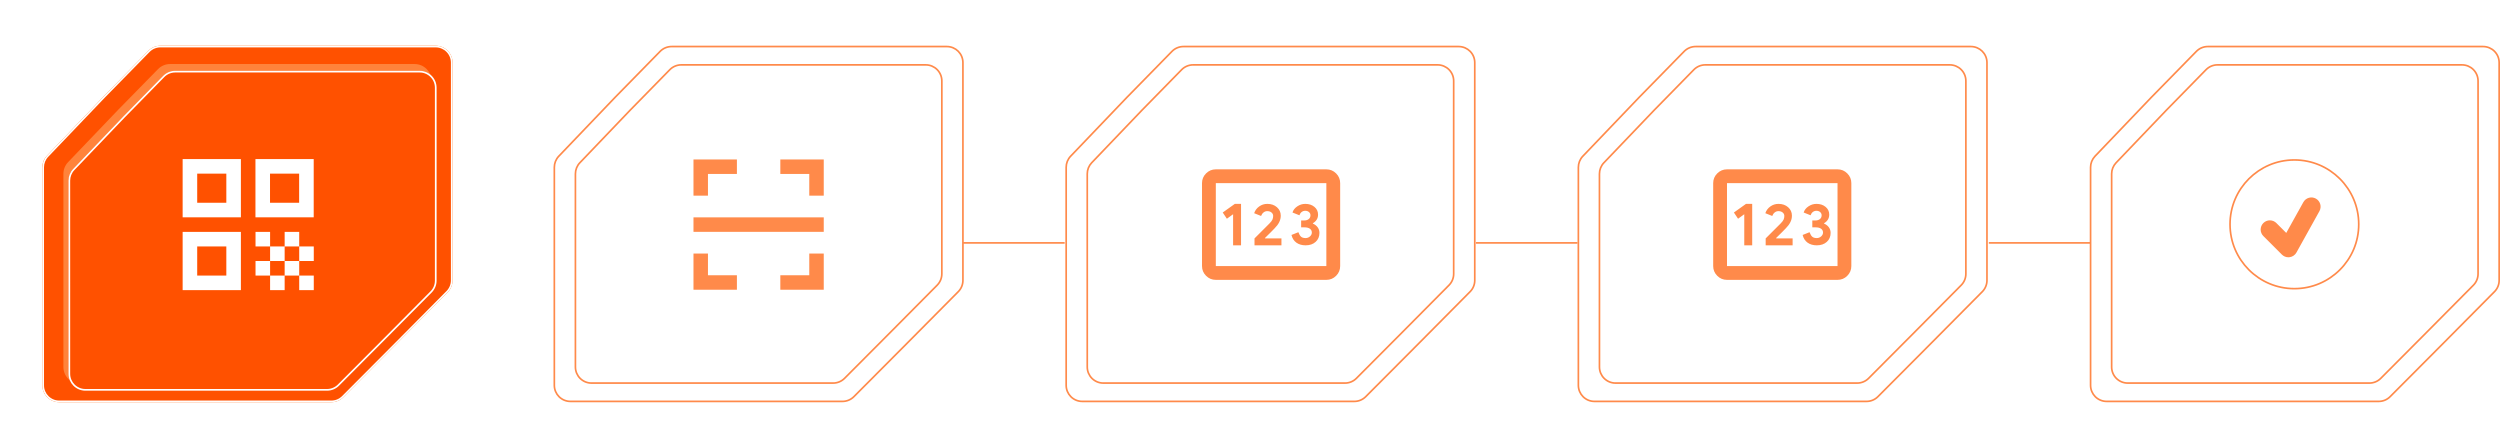 <svg width="1477" height="264" viewBox="0 0 1477 264" fill="none" xmlns="http://www.w3.org/2000/svg">
<line x1="267" y1="143.5" x2="327" y2="143.5" stroke="white"/>
<line x1="569" y1="143.5" x2="629" y2="143.5" stroke="#FF8A4A"/>
<line x1="872" y1="143.5" x2="932" y2="143.5" stroke="#FF8A4A"/>
<line x1="1175" y1="143.5" x2="1235" y2="143.5" stroke="#FF8A4A"/>
<g filter="url(#filter0_f_101_815)">
<path d="M61.077 57.121L87.653 30.001C89.534 28.082 92.109 27 94.796 27L257.395 27C262.918 27 267.395 31.477 267.395 37V165.634C267.395 168.273 266.352 170.804 264.494 172.677L234.194 203.216L202.829 234.704C200.952 236.588 198.403 237.647 195.744 237.647H35.001C29.479 237.647 25.001 233.17 25.001 227.647L25 98.851C25 96.275 25.994 93.799 27.774 91.938L61.077 57.121Z" fill="#FF5E01"/>
</g>
<path d="M94.796 27.5H257.396C262.642 27.5 266.896 31.753 266.896 37V165.634C266.896 168.14 265.904 170.546 264.139 172.325L233.839 202.863L202.475 234.352C200.692 236.141 198.27 237.147 195.744 237.147H35.001C29.755 237.147 25.501 232.894 25.501 227.647L25.5 98.851C25.5 96.404 26.444 94.052 28.135 92.284L61.434 57.471L61.435 57.472L88.011 30.351C89.797 28.527 92.243 27.5 94.796 27.5Z" fill="#FF5100" stroke="white"/>
<g filter="url(#filter1_f_101_815)">
<path d="M69.826 64.852L93.369 40.827C95.249 38.908 97.824 37.826 100.511 37.826L244.938 37.826C250.461 37.826 254.938 42.303 254.938 47.826V161.788C254.938 164.426 253.895 166.958 252.037 168.831L225.149 195.93L197.309 223.88C195.433 225.764 192.883 226.822 190.224 226.822H47.458C41.935 226.822 37.458 222.345 37.458 216.823L37.457 102.704C37.457 100.129 38.451 97.653 40.231 95.792L69.826 64.852Z" fill="#FF833B"/>
</g>
<g filter="url(#filter2_d_101_815)">
<path d="M69.826 64.852L93.369 40.827C95.249 38.908 97.824 37.826 100.511 37.826L244.938 37.826C250.461 37.826 254.938 42.303 254.938 47.826V161.788C254.938 164.426 253.895 166.958 252.037 168.831L225.149 195.93L197.309 223.88C195.433 225.764 192.883 226.822 190.224 226.822H47.458C41.935 226.822 37.458 222.345 37.458 216.823L37.457 102.704C37.457 100.129 38.451 97.653 40.231 95.792L69.826 64.852Z" fill="#FF5100"/>
<path d="M100.511 38.326H244.938C250.185 38.326 254.438 42.58 254.438 47.826V161.788C254.438 164.295 253.447 166.699 251.682 168.479L224.795 195.577L196.955 223.526C195.172 225.316 192.751 226.322 190.225 226.322H47.458C42.211 226.322 37.958 222.069 37.958 216.822L37.957 102.704C37.957 100.258 38.901 97.906 40.592 96.138L70.188 65.197L70.186 65.196L93.726 41.177C95.512 39.353 97.958 38.326 100.511 38.326Z" stroke="white"/>
</g>
<path d="M107.904 128.392H142.318V93.978H107.904V128.392ZM116.508 102.582H133.715V119.789H116.508V102.582ZM107.904 171.409H142.318V136.996H107.904V171.409ZM116.508 145.599H133.715V162.806H116.508V145.599ZM150.921 93.978V128.392H185.335V93.978H150.921ZM176.732 119.789H159.525V102.582H176.732V119.789ZM150.964 136.996H159.568V145.599H150.964V136.996ZM159.568 145.599H168.171V154.202H159.568V145.599ZM150.964 154.202H159.568V162.806H150.964V154.202ZM168.171 154.202H176.775V162.806H168.171V154.202ZM176.775 162.806H185.378V171.409H176.775V162.806ZM159.568 162.806H168.171V171.409H159.568V162.806ZM168.171 136.996H176.775V145.599H168.171V136.996ZM176.775 145.599H185.378V154.202H176.775V145.599Z" fill="white"/>
<path d="M396.796 27.5H559.396C564.642 27.5 568.896 31.753 568.896 37V165.634C568.896 168.14 567.904 170.546 566.139 172.325L535.839 202.863L504.475 234.352C502.692 236.141 500.27 237.147 497.744 237.147H337.001C331.755 237.147 327.501 232.894 327.501 227.647L327.5 98.851C327.5 96.404 328.444 94.052 330.135 92.284L363.434 57.471L363.435 57.472L390.011 30.351C391.798 28.527 394.243 27.5 396.796 27.5Z" stroke="#FF8A4A"/>
<path d="M402.511 38.326H546.938C552.185 38.326 556.438 42.58 556.438 47.826V161.788C556.438 164.295 555.447 166.699 553.682 168.479L526.795 195.577L498.955 223.526C497.172 225.316 494.751 226.322 492.225 226.322H349.458C344.211 226.322 339.958 222.069 339.958 216.822L339.957 102.704C339.957 100.258 340.901 97.906 342.592 96.138L372.188 65.197L372.187 65.196L395.726 41.177C397.512 39.353 399.958 38.326 402.511 38.326Z" stroke="#FF8A4A"/>
<path d="M461.017 94.215H486.67V115.592H478.119V102.766H461.017V94.215ZM435.364 94.215V102.766H418.262V115.592H409.711V94.215H435.364ZM461.017 171.174V162.623H478.119V149.796H486.67V171.174H461.017ZM435.364 171.174H409.711V149.796H418.262V162.623H435.364V171.174ZM409.711 128.419H486.67V136.97H409.711V128.419Z" fill="#FF8A4A"/>
<path d="M699.19 27.5H861.79C867.037 27.5 871.29 31.753 871.29 37V165.634C871.29 168.14 870.299 170.546 868.533 172.325L838.233 202.863L806.869 234.352C805.087 236.141 802.665 237.147 800.139 237.147H639.396C634.149 237.147 629.896 232.894 629.896 227.647L629.895 98.851C629.895 96.404 630.838 94.052 632.529 92.284L665.828 57.471L665.829 57.472L692.405 30.351C694.192 28.527 696.638 27.5 699.19 27.5Z" stroke="#FF8A4A"/>
<path d="M704.905 38.326H849.333C854.58 38.326 858.833 42.58 858.833 47.826V161.788C858.833 164.295 857.842 166.699 856.076 168.479L829.189 195.577L801.35 223.526C799.567 225.316 797.145 226.322 794.619 226.322H651.853C646.606 226.322 642.353 222.069 642.353 216.822L642.352 102.704C642.352 100.258 643.295 97.906 644.986 96.138L674.582 65.197L674.581 65.196L698.12 41.177C699.907 39.353 702.352 38.326 704.905 38.326Z" stroke="#FF8A4A"/>
<path d="M718.309 165.343C716.064 165.343 714.143 164.544 712.546 162.947C710.949 161.35 710.149 159.428 710.146 157.181V108.207C710.146 105.963 710.946 104.042 712.546 102.445C714.146 100.848 716.067 100.048 718.309 100.045H783.607C785.851 100.045 787.774 100.845 789.373 102.445C790.973 104.044 791.772 105.965 791.769 108.207V157.181C791.769 159.425 790.97 161.347 789.373 162.947C787.776 164.547 785.854 165.346 783.607 165.343H718.309ZM728.512 144.937H733.205V120.451H729.532L722.39 125.552L724.839 129.225L728.512 126.572V144.937ZM741.163 144.937H757.079V140.856H747.489L747.285 140.652C748.713 139.292 749.887 138.135 750.807 137.183C751.726 136.231 752.457 135.483 752.998 134.939C754.223 133.714 755.141 132.49 755.753 131.266C756.365 130.041 756.671 128.749 756.671 127.388C756.671 125.416 755.923 123.766 754.427 122.438C752.93 121.11 751.026 120.448 748.713 120.451C746.945 120.451 745.346 120.961 743.918 121.981C742.489 123.001 741.503 124.328 740.959 125.96L745.04 127.593C745.38 126.708 745.874 126.01 746.522 125.499C747.169 124.987 747.9 124.733 748.713 124.736C749.733 124.736 750.567 125.008 751.215 125.552C751.862 126.096 752.185 126.776 752.182 127.593C752.182 128.341 752.046 129.039 751.774 129.686C751.502 130.334 750.89 131.132 749.937 132.082L746.673 135.347L741.163 140.856V144.937ZM771.363 144.937C773.812 144.937 775.785 144.257 777.281 142.897C778.777 141.536 779.526 139.768 779.526 137.591C779.526 136.367 779.185 135.279 778.505 134.326C777.825 133.374 776.873 132.626 775.649 132.082V131.878C776.601 131.334 777.349 130.636 777.893 129.784C778.437 128.932 778.709 127.93 778.709 126.776C778.709 124.94 777.995 123.426 776.567 122.234C775.138 121.042 773.336 120.448 771.159 120.451C769.459 120.451 767.878 120.944 766.417 121.932C764.956 122.92 764.02 124.126 763.609 125.552L767.69 127.184C767.962 126.368 768.405 125.722 769.017 125.246C769.629 124.77 770.343 124.532 771.159 124.532C772.044 124.532 772.775 124.787 773.355 125.299C773.934 125.81 774.223 126.439 774.22 127.184C774.22 128.137 773.88 128.885 773.2 129.429C772.52 129.973 771.635 130.245 770.547 130.245H768.711V134.326H770.751C772.112 134.326 773.166 134.598 773.914 135.143C774.662 135.687 775.036 136.435 775.036 137.387C775.036 138.271 774.662 139.037 773.914 139.685C773.166 140.332 772.316 140.655 771.363 140.652C770.207 140.652 769.323 140.398 768.711 139.889C768.098 139.38 767.554 138.478 767.078 137.183L762.997 138.816C763.473 140.788 764.443 142.302 765.907 143.358C767.371 144.414 769.189 144.94 771.363 144.937ZM718.309 157.181H783.607V108.207H718.309V157.181Z" fill="#FF8A4A"/>
<path d="M1001.8 27.5H1164.4C1169.64 27.5 1173.9 31.753 1173.9 37V165.634C1173.9 168.14 1172.9 170.546 1171.14 172.325L1140.84 202.863L1109.47 234.352C1107.69 236.141 1105.27 237.147 1102.74 237.147H942.001C936.755 237.147 932.501 232.894 932.501 227.647L932.5 98.851C932.5 96.404 933.444 94.052 935.135 92.284L968.434 57.471L968.435 57.472L995.011 30.351C996.798 28.527 999.243 27.5 1001.8 27.5Z" stroke="#FF8A4A"/>
<path d="M1007.51 38.326H1151.94C1157.19 38.326 1161.44 42.58 1161.44 47.826V161.788C1161.44 164.295 1160.45 166.699 1158.68 168.479L1131.79 195.577L1103.96 223.526C1102.17 225.316 1099.75 226.322 1097.22 226.322H954.458C949.211 226.322 944.958 222.069 944.958 216.822L944.957 102.704C944.957 100.258 945.901 97.906 947.592 96.138L977.188 65.197L977.187 65.196L1000.73 41.177C1002.51 39.353 1004.96 38.326 1007.51 38.326Z" stroke="#FF8A4A"/>
<path d="M1020.31 165.343C1018.06 165.343 1016.14 164.544 1014.55 162.947C1012.95 161.35 1012.15 159.428 1012.15 157.181V108.207C1012.15 105.963 1012.95 104.042 1014.55 102.445C1016.15 100.848 1018.07 100.048 1020.31 100.045H1085.61C1087.85 100.045 1089.77 100.845 1091.37 102.445C1092.97 104.044 1093.77 105.965 1093.77 108.207V157.181C1093.77 159.425 1092.97 161.347 1091.37 162.947C1089.78 164.547 1087.85 165.346 1085.61 165.343H1020.31ZM1030.51 144.937H1035.2V120.451H1031.53L1024.39 125.552L1026.84 129.225L1030.51 126.572V144.937ZM1043.16 144.937H1059.08V140.856H1049.49L1049.28 140.652C1050.71 139.292 1051.89 138.135 1052.81 137.183C1053.73 136.231 1054.46 135.483 1055 134.939C1056.22 133.714 1057.14 132.49 1057.75 131.266C1058.37 130.041 1058.67 128.749 1058.67 127.388C1058.67 125.416 1057.92 123.766 1056.43 122.438C1054.93 121.11 1053.03 120.448 1050.71 120.451C1048.94 120.451 1047.35 120.961 1045.92 121.981C1044.49 123.001 1043.5 124.328 1042.96 125.96L1047.04 127.593C1047.38 126.708 1047.87 126.01 1048.52 125.499C1049.17 124.987 1049.9 124.733 1050.71 124.736C1051.73 124.736 1052.57 125.008 1053.21 125.552C1053.86 126.096 1054.18 126.776 1054.18 127.593C1054.18 128.341 1054.05 129.039 1053.77 129.686C1053.5 130.334 1052.89 131.132 1051.94 132.082L1048.67 135.347L1043.16 140.856V144.937ZM1073.36 144.937C1075.81 144.937 1077.78 144.257 1079.28 142.897C1080.78 141.536 1081.53 139.768 1081.53 137.591C1081.53 136.367 1081.19 135.279 1080.51 134.326C1079.83 133.374 1078.87 132.626 1077.65 132.082V131.878C1078.6 131.334 1079.35 130.636 1079.89 129.784C1080.44 128.932 1080.71 127.93 1080.71 126.776C1080.71 124.94 1080 123.426 1078.57 122.234C1077.14 121.042 1075.34 120.448 1073.16 120.451C1071.46 120.451 1069.88 120.944 1068.42 121.932C1066.96 122.92 1066.02 124.126 1065.61 125.552L1069.69 127.184C1069.96 126.368 1070.4 125.722 1071.02 125.246C1071.63 124.77 1072.34 124.532 1073.16 124.532C1074.04 124.532 1074.78 124.787 1075.35 125.299C1075.93 125.81 1076.22 126.439 1076.22 127.184C1076.22 128.137 1075.88 128.885 1075.2 129.429C1074.52 129.973 1073.64 130.245 1072.55 130.245H1070.71V134.326H1072.75C1074.11 134.326 1075.17 134.598 1075.91 135.143C1076.66 135.687 1077.04 136.435 1077.04 137.387C1077.04 138.271 1076.66 139.037 1075.91 139.685C1075.17 140.332 1074.32 140.655 1073.36 140.652C1072.21 140.652 1071.32 140.398 1070.71 139.889C1070.1 139.38 1069.55 138.478 1069.08 137.183L1065 138.816C1065.47 140.788 1066.44 142.302 1067.91 143.358C1069.37 144.414 1071.19 144.94 1073.36 144.937ZM1020.31 157.181H1085.61V108.207H1020.31V157.181Z" fill="#FF8A4A"/>
<path d="M1304.4 27.5H1467C1472.25 27.5 1476.5 31.753 1476.5 37V165.634C1476.5 168.14 1475.51 170.546 1473.74 172.325L1443.44 202.863L1412.08 234.352C1410.3 236.141 1407.88 237.147 1405.35 237.147H1244.61C1239.36 237.147 1235.11 232.894 1235.11 227.647L1235.11 98.851C1235.11 96.404 1236.05 94.052 1237.74 92.284L1271.04 57.471L1271.04 57.472L1297.62 30.351C1299.4 28.527 1301.85 27.5 1304.4 27.5Z" stroke="#FF8A4A"/>
<path d="M1310.12 38.326H1454.54C1459.79 38.326 1464.04 42.58 1464.04 47.826V161.788C1464.04 164.295 1463.05 166.699 1461.29 168.479L1434.4 195.577L1406.56 223.526C1404.78 225.316 1402.36 226.322 1399.83 226.322H1257.06C1251.82 226.322 1247.56 222.069 1247.56 216.822L1247.56 102.704C1247.56 100.258 1248.51 97.906 1250.2 96.138L1279.79 65.197L1279.79 65.196L1303.33 41.177C1305.12 39.353 1307.56 38.326 1310.12 38.326Z" stroke="#FF8A4A"/>
<circle cx="1355.52" cy="132.517" r="38.017" stroke="#FF8A4A"/>
<path d="M1368.21 117.333C1367.59 116.986 1366.9 116.766 1366.19 116.684C1365.48 116.602 1364.77 116.661 1364.08 116.858C1363.39 117.054 1362.75 117.383 1362.19 117.828C1361.63 118.272 1361.17 118.822 1360.82 119.446L1350.72 137.616L1344.94 131.838C1344.44 131.318 1343.84 130.904 1343.18 130.619C1342.52 130.334 1341.8 130.184 1341.08 130.177C1340.36 130.171 1339.64 130.309 1338.97 130.582C1338.3 130.856 1337.7 131.26 1337.19 131.77C1336.68 132.281 1336.27 132.888 1336 133.556C1335.73 134.225 1335.59 134.941 1335.59 135.663C1335.6 136.385 1335.75 137.099 1336.04 137.762C1336.32 138.426 1336.73 139.026 1337.25 139.527L1348.13 150.404C1349.16 151.435 1350.55 152.001 1351.98 152.001L1352.73 151.946C1353.56 151.83 1354.36 151.521 1355.05 151.045C1355.75 150.569 1356.32 149.938 1356.73 149.202L1370.33 124.73C1370.67 124.105 1370.89 123.419 1370.97 122.709C1371.06 122 1371 121.281 1370.8 120.594C1370.61 119.908 1370.28 119.266 1369.83 118.707C1369.39 118.147 1368.84 117.68 1368.21 117.333Z" fill="#FF8A4A"/>
<defs>
<filter id="filter0_f_101_815" x="17" y="19" width="258.395" height="226.646" filterUnits="userSpaceOnUse" color-interpolation-filters="sRGB">
<feFlood flood-opacity="0" result="BackgroundImageFix"/>
<feBlend mode="normal" in="SourceGraphic" in2="BackgroundImageFix" result="shape"/>
<feGaussianBlur stdDeviation="4" result="effect1_foregroundBlur_101_815"/>
</filter>
<filter id="filter1_f_101_815" x="0.557" y="0.926" width="291.28" height="262.796" filterUnits="userSpaceOnUse" color-interpolation-filters="sRGB">
<feFlood flood-opacity="0" result="BackgroundImageFix"/>
<feBlend mode="normal" in="SourceGraphic" in2="BackgroundImageFix" result="shape"/>
<feGaussianBlur stdDeviation="18.45" result="effect1_foregroundBlur_101_815"/>
</filter>
<filter id="filter2_d_101_815" x="11.757" y="13.126" width="274.88" height="246.396" filterUnits="userSpaceOnUse" color-interpolation-filters="sRGB">
<feFlood flood-opacity="0" result="BackgroundImageFix"/>
<feColorMatrix in="SourceAlpha" type="matrix" values="0 0 0 0 0 0 0 0 0 0 0 0 0 0 0 0 0 0 127 0" result="hardAlpha"/>
<feOffset dx="3" dy="4"/>
<feGaussianBlur stdDeviation="14.35"/>
<feComposite in2="hardAlpha" operator="out"/>
<feColorMatrix type="matrix" values="0 0 0 0 1 0 0 0 0 1 0 0 0 0 1 0 0 0 0.25 0"/>
<feBlend mode="normal" in2="BackgroundImageFix" result="effect1_dropShadow_101_815"/>
<feBlend mode="normal" in="SourceGraphic" in2="effect1_dropShadow_101_815" result="shape"/>
</filter>
</defs>
</svg>
